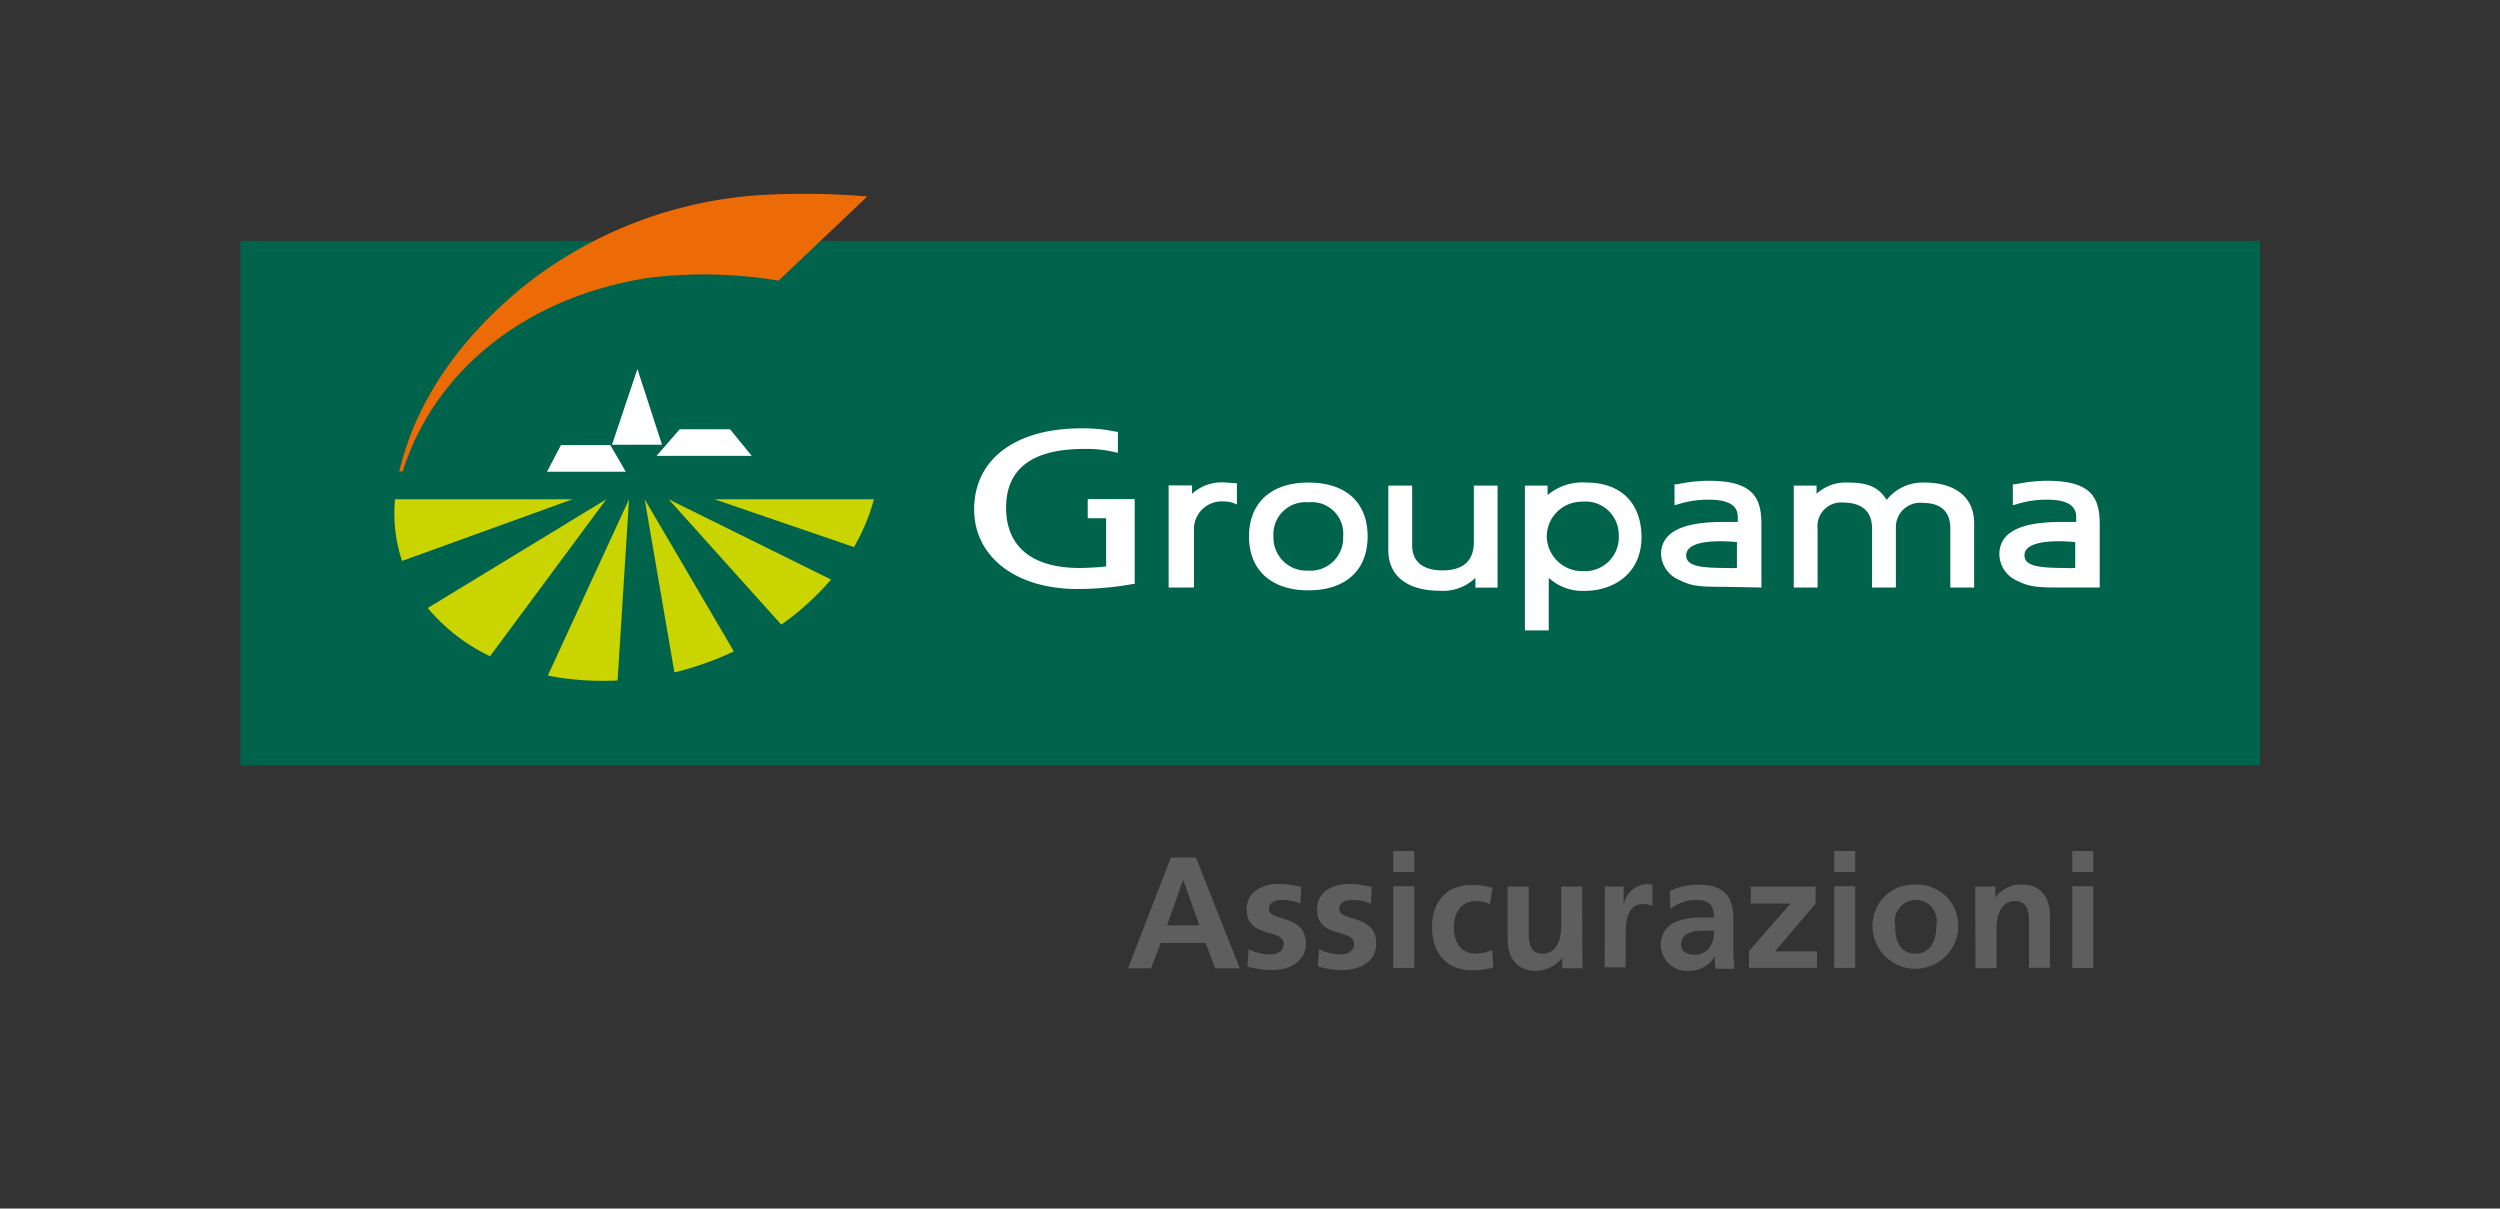 <svg xmlns="http://www.w3.org/2000/svg" viewBox="0 0 237.95 115.03"><rect x="0" y="0" width="237.95" height="115.03" fill="#333333" stroke="none"/><defs><style>.cls-1{fill:none;}.cls-2{fill:#00634c;}.cls-3{fill:#fff;}.cls-4{fill:#ed6b06;}.cls-5{fill:#cad400;}.cls-6{fill:#5f5e5e;}</style></defs><title>Logo Groupama Assicurazioni</title><g id="Fondo_Bianco_x_jpg" data-name="Fondo Bianco x jpg"><rect class="cls-1" width="237.95" height="115.03"/></g><g id="Calque_1" data-name="Calque 1"><rect class="cls-2" x="22.89" y="22.92" width="192.22" height="49.92"/><path class="cls-3" d="M116.71,45.93A4.2,4.2,0,0,0,113.46,47v-.8h-2.23v9.72h2.41V50.23a2.65,2.65,0,0,1,2.87-2.5,2.48,2.48,0,0,1,1.08.23l.14.06V46Z"/><path class="cls-3" d="M124.53,45.93c-3.54,0-5.65,1.92-5.65,5.14s2.16,5.12,5.65,5.12,5.64-1.87,5.64-5.12S128.11,45.93,124.53,45.93Zm0,8.38a3.14,3.14,0,0,1-3.32-3.24,3.05,3.05,0,0,1,3.32-3.26,3,3,0,0,1,3.31,3.26A3.11,3.11,0,0,1,124.53,54.31Z"/><path class="cls-3" d="M142.45,46.22h-2.17v5.37c0,1.79-1,2.7-3,2.7-1.08,0-2.87-.31-2.87-2.39V46.22h-2.27v6.15c0,2.45,1.8,3.86,4.94,3.86A4.41,4.41,0,0,0,140.43,55v.93h2.11V46.22Z"/><path class="cls-3" d="M151,45.93a5.13,5.13,0,0,0-3.7,1.19v-.9h-2.16V60h2.27V55a4.76,4.76,0,0,0,3.41,1.24c2.7,0,5.42-1.59,5.42-5.13C156.22,47.86,154.26,45.93,151,45.93Zm-.41,1.82a3.16,3.16,0,0,1,3.48,3.18,3.22,3.22,0,0,1-3.37,3.43,3.38,3.38,0,0,1-3.48-3.26A3.33,3.33,0,0,1,150.57,47.75Z"/><path class="cls-3" d="M183.18,45.93a4.37,4.37,0,0,0-3.61,1.65c-.74-1.19-1.75-1.65-3.67-1.65a4.07,4.07,0,0,0-3,1.07v-.78h-2.17v9.7H173V50.33a2.25,2.25,0,0,1,2.41-2.5c1.26,0,2.77.43,2.77,2.46v5.63h2.27V50.13a2.31,2.31,0,0,1,2.6-2.26c1.18,0,2.58.42,2.58,2.42v5.63h2.27V49.83C187.93,47.39,186.15,45.93,183.18,45.93Z"/><path class="cls-3" d="M92.72,48.48c0-4.75,3.9-7.71,10.19-7.71a14.77,14.77,0,0,1,3.36.33l.13,0v2l-.22-.05a11.64,11.64,0,0,0-3-.32c-4.92,0-7.42,1.88-7.42,5.59s2.47,5.74,7,5.74a23.85,23.85,0,0,0,2.42-.14h.1V49.33h-1.75V47.51H108v8.07l-.14,0a29.86,29.86,0,0,1-5.26.48C96.69,56.08,92.72,53,92.72,48.48Z"/><path class="cls-3" d="M167.65,55.92V49.87c0-2.54-.84-4.11-5-4.11a14.7,14.7,0,0,0-3,.33l-.27,0v2l.43-.12a9.27,9.27,0,0,1,2.81-.41c2.07,0,2.78.65,2.78,1.63v.49h-1.39c-2.54,0-5.91.37-5.91,3.08a2.8,2.8,0,0,0,1.75,2.45c1.15.59,2,.64,4,.64Zm-2.33-1.86a8,8,0,0,1-.92,0c-2.6,0-3.91-.19-3.91-1.2,0-1.17,2-1.34,3.15-1.34a13.62,13.62,0,0,1,1.68.08Z"/><path class="cls-3" d="M199.85,55.92V49.87c0-2.54-.84-4.11-5-4.11a14.7,14.7,0,0,0-3,.33l-.27,0v2l.43-.12a9.27,9.27,0,0,1,2.81-.41c2.07,0,2.79.65,2.79,1.63v.49h-1.4c-2.54,0-5.91.37-5.91,3.08A2.8,2.8,0,0,0,192,55.28c1.15.59,2,.64,4.05.64Zm-2.33-1.86a8,8,0,0,1-.92,0c-2.59,0-3.91-.19-3.91-1.2,0-1.17,2-1.34,3.16-1.34a13.55,13.55,0,0,1,1.67.08Z"/><path class="cls-4" d="M82.55,18.7a71.21,71.21,0,0,0-9.47-.17,40.38,40.38,0,0,0-23,8.53C43.94,32,39.63,38,38,44.87h.33c2.89-9.22,11.26-16.51,23.34-18.42a43.42,43.42,0,0,1,12.44.26Z"/><polygon class="cls-3" points="58.25 42.33 60.67 35.12 63.01 42.33 58.25 42.33"/><polygon class="cls-3" points="62.49 43.39 64.69 40.86 69.49 40.86 71.55 43.39 62.49 43.39"/><polygon class="cls-3" points="52.06 44.9 53.39 42.36 58.09 42.36 59.56 44.9 52.06 44.9"/><path class="cls-5" d="M61.36,47.52,64.19,64a29.32,29.32,0,0,0,5.66-2Z"/><path class="cls-5" d="M79.1,55.16,63.64,47.52,74.36,59.45A25.33,25.33,0,0,0,79.1,55.16Z"/><path class="cls-5" d="M68,47.52l13.28,4.55a18.6,18.6,0,0,0,1.9-4.55Z"/><path class="cls-5" d="M58.78,64.77l1.09-17.25L52.14,64.3a26.54,26.54,0,0,0,5.21.5C57.83,64.8,58.31,64.79,58.78,64.77Z"/><path class="cls-5" d="M46.64,62.46,57.71,47.52l-17,10.35A17.6,17.6,0,0,0,46.64,62.46Z"/><path class="cls-5" d="M37.6,47.52a14.14,14.14,0,0,0,.67,5.87L54.5,47.52Z"/></g><g id="Livello_3" data-name="Livello 3"><path class="cls-6" d="M111.44,81.62h2.39L118,92.16h-2.34l-.91-2.41h-4.27l-.92,2.41h-2.19Zm1.17,2.11h0l-1.53,4.35h3.08Z"/><path class="cls-6" d="M123.77,86a4.78,4.78,0,0,0-1.81-.34c-.54,0-1.19.2-1.19.86,0,1.24,3.52.46,3.52,3.27,0,1.81-1.62,2.54-3.27,2.54a8.87,8.87,0,0,1-2.29-.34l.12-1.66a4.4,4.4,0,0,0,2,.52c.52,0,1.33-.2,1.33-1,0-1.52-3.52-.48-3.52-3.29,0-1.68,1.47-2.42,3-2.42a9.19,9.19,0,0,1,2.21.29Z"/><path class="cls-6" d="M130.48,86a4.78,4.78,0,0,0-1.81-.34c-.55,0-1.2.2-1.2.86,0,1.24,3.52.46,3.52,3.27,0,1.81-1.61,2.54-3.26,2.54a9,9,0,0,1-2.3-.34l.12-1.66a4.44,4.44,0,0,0,2,.52c.51,0,1.33-.2,1.33-1,0-1.52-3.52-.48-3.52-3.29,0-1.68,1.46-2.42,3-2.42a9.19,9.19,0,0,1,2.21.29Z"/><path class="cls-6" d="M132.61,81h2V83h-2Zm0,3.35h2v7.78h-2Z"/><path class="cls-6" d="M141.81,86.06a3,3,0,0,0-1.37-.29c-1.26,0-2.06,1-2.06,2.47s.68,2.53,2.1,2.53a4.37,4.37,0,0,0,1.56-.36l.09,1.68a6.68,6.68,0,0,1-2,.26c-2.55,0-3.83-1.74-3.83-4.11s1.32-4,3.76-4a6.46,6.46,0,0,1,2,.26Z"/><path class="cls-6" d="M150.62,92.16H148.7v-1h0a3.27,3.27,0,0,1-2.55,1.24c-1.85,0-2.65-1.31-2.65-3.06V84.38h2v4.16c0,.95,0,2.23,1.31,2.23,1.47,0,1.78-1.58,1.78-2.58V84.38h2Z"/><path class="cls-6" d="M152.75,84.38h1.79v1.77h0a2.39,2.39,0,0,1,2.13-2,2.18,2.18,0,0,1,.61.06v2a2.13,2.13,0,0,0-.9-.16c-1.65,0-1.65,2-1.65,3.17v2.85h-2Z"/><path class="cls-6" d="M158.93,84.79a7,7,0,0,1,2.7-.59c2.37,0,3.35,1,3.35,3.28v1c0,.78,0,1.37,0,2s.05,1.13.09,1.73h-1.78c-.07-.4-.07-.92-.09-1.16h0a2.79,2.79,0,0,1-2.4,1.35A2.49,2.49,0,0,1,158.08,90a2.29,2.29,0,0,1,1.33-2.22,6.28,6.28,0,0,1,2.61-.45h1.12c0-1.25-.56-1.68-1.75-1.68a4.1,4.1,0,0,0-2.4.85Zm2.37,6.08a1.73,1.73,0,0,0,1.42-.7,2.6,2.6,0,0,0,.42-1.6h-.88c-.9,0-2.25.15-2.25,1.34C160,90.58,160.57,90.87,161.3,90.87Z"/><path class="cls-6" d="M166.64,84.38h6.17V86l-3.87,4.55h4v1.57h-6.47V90.52L170.42,86h-3.78Z"/><path class="cls-6" d="M174.58,81h2V83h-2Zm0,3.35h2v7.78h-2Z"/><path class="cls-6" d="M182.3,84.2a3.9,3.9,0,0,1,4.08,4.13,4.08,4.08,0,0,1-8.15,0A3.9,3.9,0,0,1,182.3,84.2Zm0,6.57c1.55,0,2-1.39,2-2.69a2,2,0,1,0-3.91,0C180.35,89.37,180.76,90.77,182.3,90.77Z"/><path class="cls-6" d="M188,84.38h1.92v1.06h0a2.91,2.91,0,0,1,2.55-1.24c1.85,0,2.65,1.3,2.65,3v4.91h-2V88c0-1,0-2.24-1.31-2.24-1.47,0-1.78,1.59-1.78,2.59v3.8h-2Z"/><path class="cls-6" d="M197.24,81h2V83h-2Zm0,3.35h2v7.78h-2Z"/></g></svg>